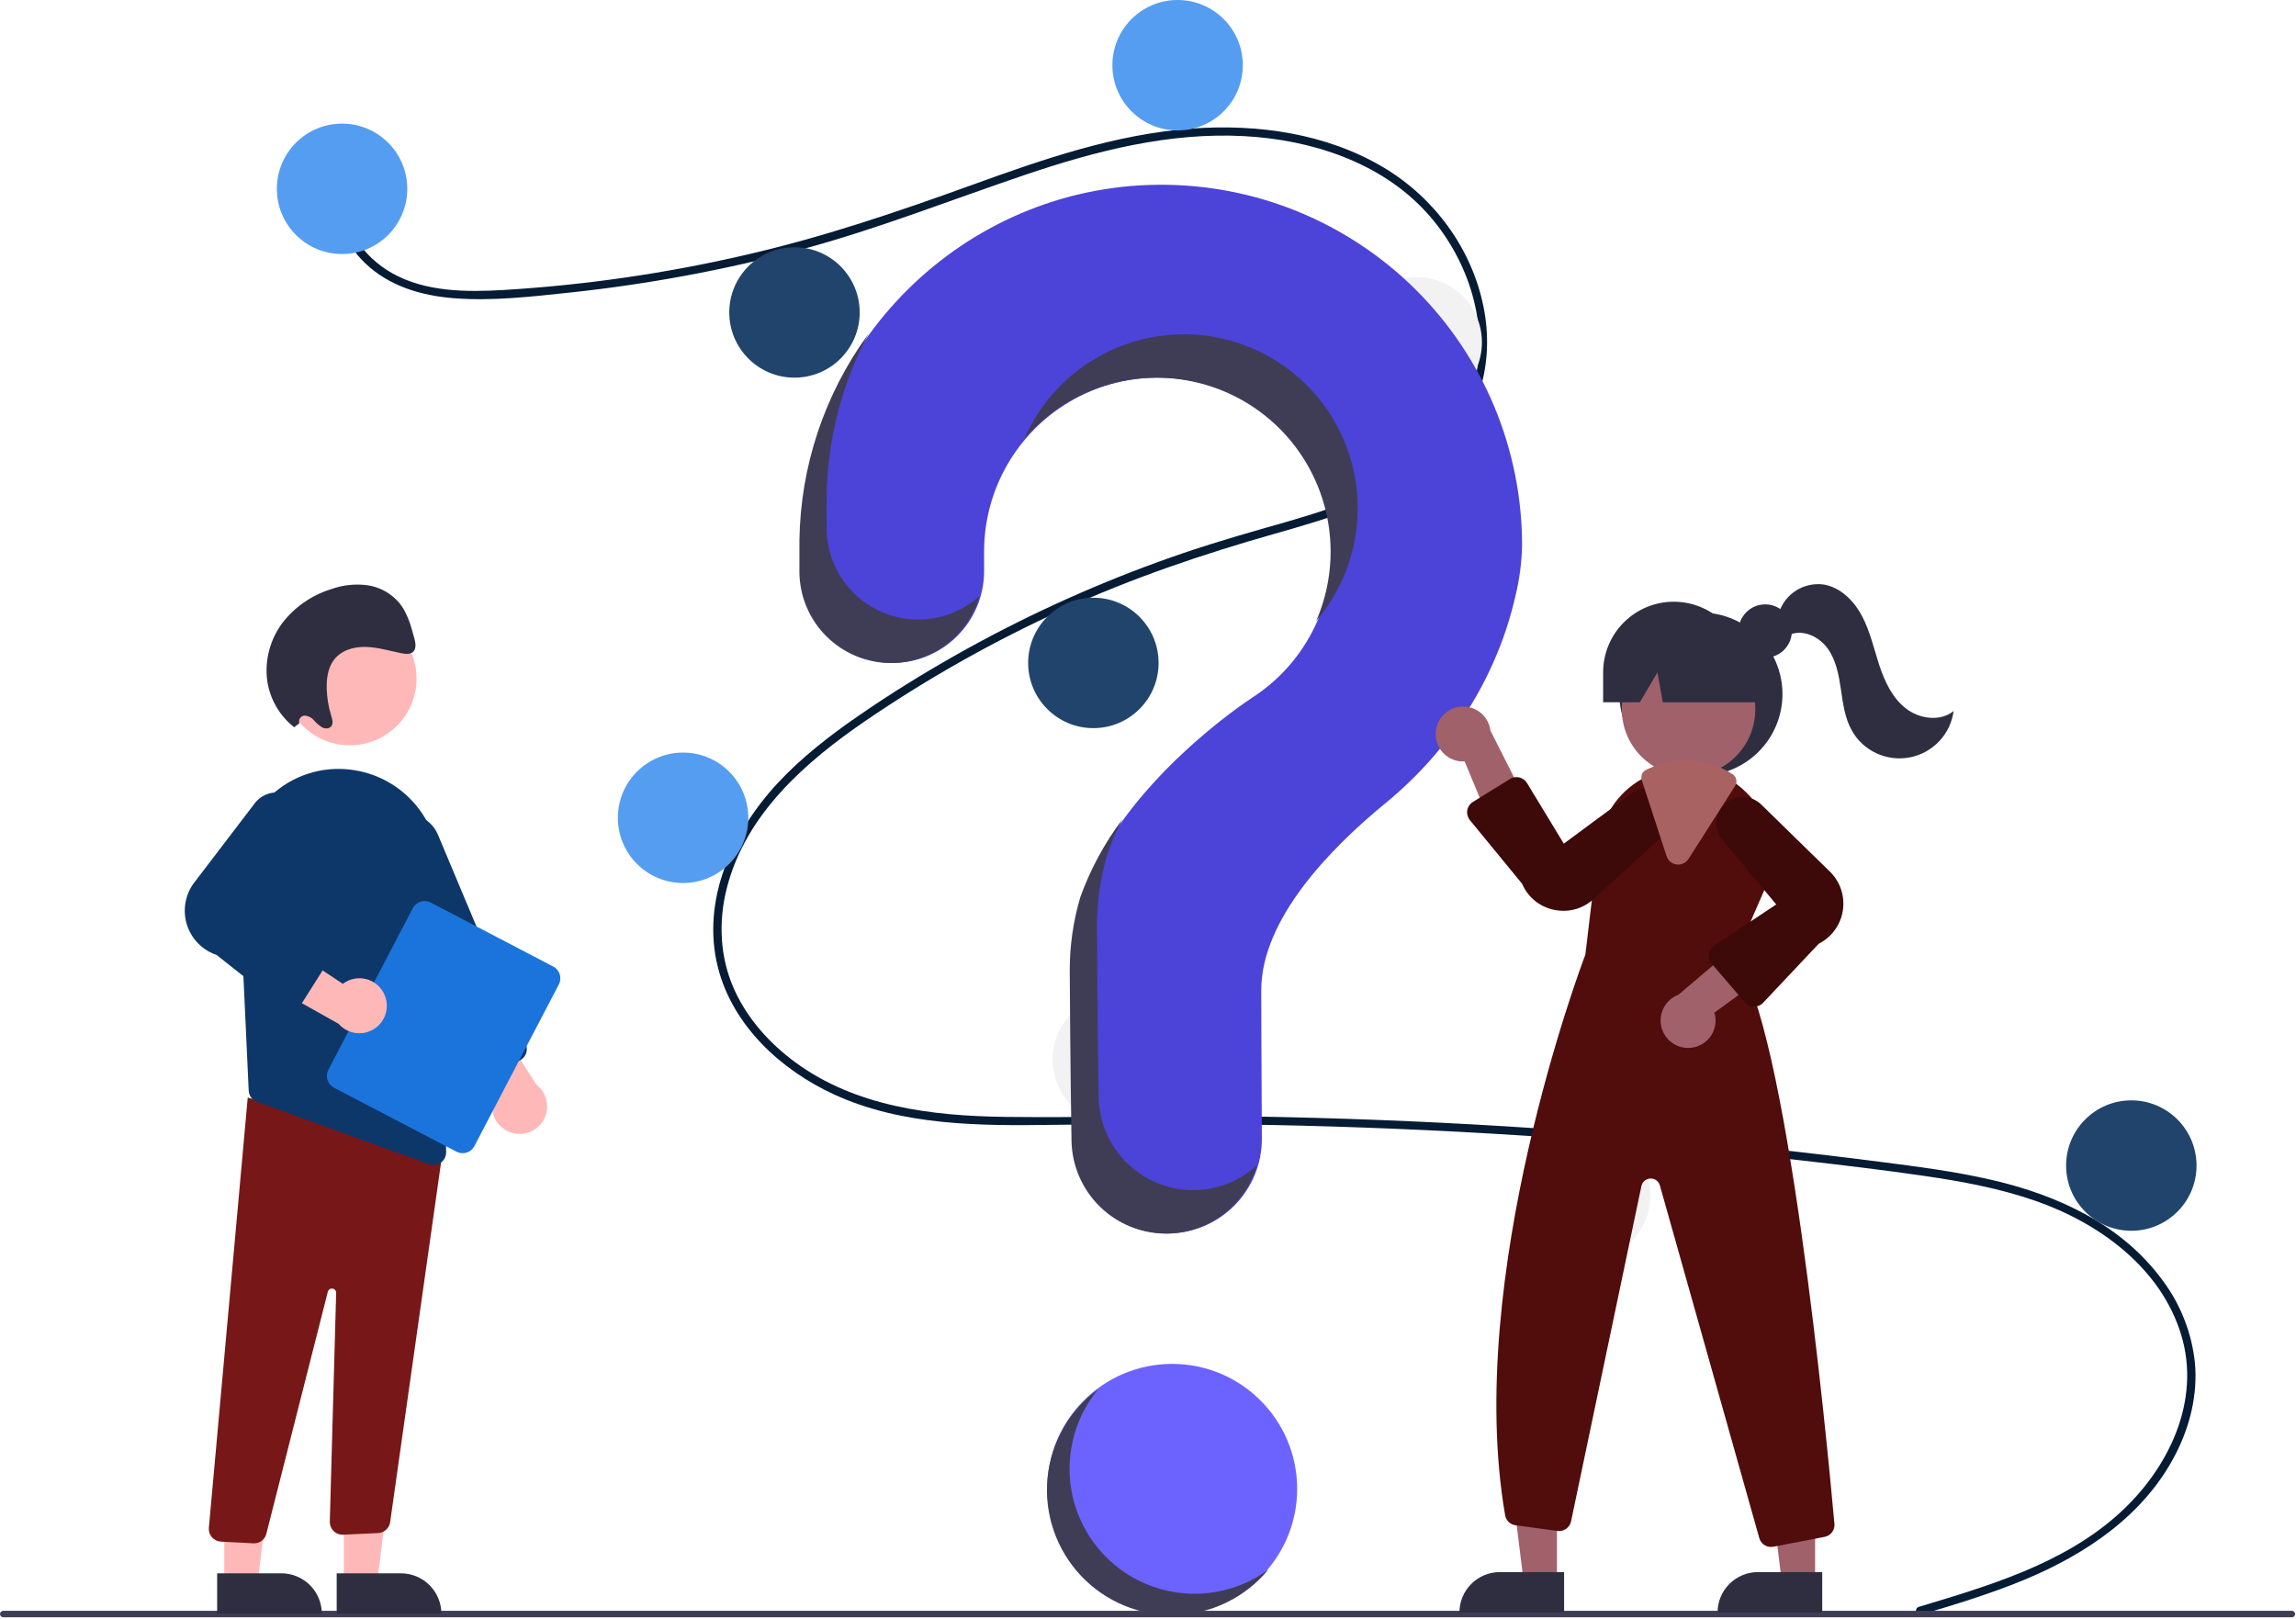<svg width="845" height="596" viewBox="0 0 845 596" fill="none" xmlns="http://www.w3.org/2000/svg">
<g clip-path="url(#clip0)">
<path d="M431.393 594C456.798 594 477.393 573.405 477.393 548C477.393 522.595 456.798 502 431.393 502C405.988 502 385.393 522.595 385.393 548C385.393 573.405 405.988 594 431.393 594Z" fill="#6C63FF"/>
<path d="M706.199 591.416C731.934 583.687 759.293 575.628 779.703 557.255C797.94 540.836 810.253 515.766 802.697 491.143C795.157 466.571 772.573 450.187 749.256 442.038C736.031 437.416 722.195 434.852 708.364 432.837C693.329 430.648 678.228 428.854 663.134 427.127C602.016 420.137 540.668 415.867 479.09 414.316C448.706 413.551 418.327 413.57 387.938 414.011C360.798 414.405 332.216 414.395 307.039 402.86C287.46 393.89 269.691 377.571 264.235 356.127C257.938 331.372 269.553 306.163 286.215 288.235C294.998 278.784 305.263 270.831 315.852 263.517C327.339 255.583 339.227 248.211 351.372 241.329C375.293 227.782 400.302 216.252 426.139 206.861C438.885 202.226 451.82 198.228 464.867 194.539C475.884 191.424 486.935 188.305 497.583 184.062C518.166 175.858 537.744 161.962 542.977 139.18C547.937 117.589 539.574 94.15 524.912 78.11C507.949 59.553 482.373 51.418 457.852 50.102C430.324 48.624 403.43 55.514 377.555 64.257C349.959 73.584 322.957 84.307 294.777 91.861C266.833 99.344 238.348 104.639 209.581 107.697C195.499 109.197 180.991 110.89 166.825 109.742C154.953 108.78 143.141 105.288 134.391 96.862C126.888 89.638 122.419 79.708 123.956 69.23C124.235 67.327 127.126 68.136 126.849 70.028C124.978 82.783 133.648 94.536 144.333 100.557C156.681 107.515 171.707 107.525 185.454 106.729C215.263 104.928 244.871 100.648 273.969 93.933C302.561 87.403 330.133 78.067 357.673 68.094C383.829 58.623 410.57 49.378 438.513 47.327C462.759 45.547 488.265 49.079 509.387 61.75C527.951 72.886 541.602 91.457 545.952 112.768C550.202 133.593 544.315 154.553 528.552 169.085C512.23 184.132 489.851 190.564 468.995 196.489C442.543 204.003 416.658 212.787 391.603 224.192C366.206 235.72 341.85 249.413 318.803 265.12C296.556 280.322 274.602 299.451 267.566 326.571C264.289 339.204 264.894 352.603 270.378 364.536C275.254 375.146 283.284 384.071 292.639 390.954C314.96 407.379 343.092 410.751 370.054 411.087C400.335 411.463 430.617 410.441 460.909 410.939C522.641 411.952 584.247 415.709 645.727 422.211C661.133 423.842 676.518 425.644 691.885 427.618C705.706 429.394 719.575 431.159 733.163 434.313C757.326 439.921 780.837 450.705 795.855 471.191C802.52 480.071 806.65 490.594 807.802 501.637C808.854 513.161 806.032 524.706 800.822 534.958C789.29 557.648 767.688 572.081 744.749 581.562C732.462 586.641 719.717 590.488 706.997 594.309C705.144 594.865 704.352 591.97 706.2 591.416L706.199 591.416Z" fill="#061B34"/>
<path d="M125.893 93.5C139.148 93.5 149.893 82.755 149.893 69.5C149.893 56.245 139.148 45.5 125.893 45.5C112.638 45.5 101.893 56.245 101.893 69.5C101.893 82.755 112.638 93.5 125.893 93.5Z" fill="#559DF1"/>
<path d="M292.393 139C305.648 139 316.393 128.255 316.393 115C316.393 101.745 305.648 91 292.393 91C279.138 91 268.393 101.745 268.393 115C268.393 128.255 279.138 139 292.393 139Z" fill="#21446C"/>
<path d="M433.393 48C446.648 48 457.393 37.255 457.393 24C457.393 10.745 446.648 0 433.393 0C420.138 0 409.393 10.745 409.393 24C409.393 37.255 420.138 48 433.393 48Z" fill="#559DF1"/>
<path d="M521.393 150C534.648 150 545.393 139.255 545.393 126C545.393 112.745 534.648 102 521.393 102C508.138 102 497.393 112.745 497.393 126C497.393 139.255 508.138 150 521.393 150Z" fill="#F2F2F2"/>
<path d="M402.393 268C415.648 268 426.393 257.255 426.393 244C426.393 230.745 415.648 220 402.393 220C389.138 220 378.393 230.745 378.393 244C378.393 257.255 389.138 268 402.393 268Z" fill="#21446C"/>
<path d="M251.393 325C264.648 325 275.393 314.255 275.393 301C275.393 287.745 264.648 277 251.393 277C238.138 277 227.393 287.745 227.393 301C227.393 314.255 238.138 325 251.393 325Z" fill="#559DF1"/>
<path d="M411.393 414C424.648 414 435.393 403.255 435.393 390C435.393 376.745 424.648 366 411.393 366C398.138 366 387.393 376.745 387.393 390C387.393 403.255 398.138 414 411.393 414Z" fill="#F2F2F2"/>
<path d="M583.393 464C596.648 464 607.393 453.255 607.393 440C607.393 426.745 596.648 416 583.393 416C570.138 416 559.393 426.745 559.393 440C559.393 453.255 570.138 464 583.393 464Z" fill="#F2F2F2"/>
<path d="M784.393 453C797.648 453 808.393 442.255 808.393 429C808.393 415.745 797.648 405 784.393 405C771.138 405 760.393 415.745 760.393 429C760.393 442.255 771.138 453 784.393 453Z" fill="#21446C"/>
<path d="M426.465 68.004C354.573 68.511 295.709 126.933 294.688 198.82C294.679 199.484 294.674 204.15 294.675 210.254C294.675 219.204 298.23 227.786 304.558 234.115C310.887 240.443 319.469 243.999 328.419 244H328.419C332.855 243.999 337.248 243.124 341.346 241.425C345.444 239.725 349.167 237.235 352.302 234.097C355.437 230.958 357.924 227.232 359.618 223.132C361.313 219.032 362.184 214.639 362.18 210.202C362.176 206.05 362.174 203.176 362.174 203C362.172 191.89 365.062 180.971 370.559 171.316C376.057 161.662 383.973 153.605 393.529 147.938C403.085 142.271 413.952 139.189 425.06 138.996C436.169 138.803 447.136 141.504 456.883 146.835C466.631 152.166 474.823 159.942 480.653 169.399C486.484 178.856 489.752 189.668 490.137 200.771C490.521 211.875 488.009 222.887 482.846 232.725C477.684 242.563 470.05 250.887 460.695 256.879L460.706 256.894C460.706 256.894 412.678 287.813 398.035 330.229L398.048 330.232C395.473 338.921 394.168 347.937 394.174 357C394.174 360.725 394.393 393.321 394.817 419.778C394.965 428.906 398.696 437.611 405.204 444.013C411.713 450.415 420.477 454.002 429.607 454H429.607C434.195 454 438.737 453.093 442.972 451.33C447.207 449.568 451.053 446.986 454.286 443.732C457.52 440.478 460.078 436.617 461.814 432.371C463.55 428.124 464.429 423.577 464.401 418.989C464.254 394.76 464.174 366.548 464.174 364.5C464.174 338.455 489.3 312.505 509.938 295.583C533.704 276.096 550.806 249.54 557.675 219.584C559.195 213.416 560.033 207.1 560.174 200.75C560.174 183.236 556.709 165.896 549.977 149.727C543.246 133.559 533.382 118.882 520.953 106.543C508.524 94.204 493.777 84.446 477.56 77.832C461.344 71.217 443.979 67.877 426.465 68.004V68.004Z" fill="#4C43D8"/>
<path d="M843.485 595.262H1.191C0.875 595.261 0.574 595.135 0.351 594.912C0.128 594.688 0.003 594.386 0.003 594.071C0.003 593.756 0.128 593.453 0.351 593.23C0.574 593.007 0.875 592.881 1.191 592.88H843.485C843.8 592.88 844.103 593.006 844.327 593.229C844.55 593.452 844.675 593.755 844.675 594.071C844.675 594.387 844.55 594.69 844.327 594.913C844.103 595.136 843.8 595.262 843.485 595.262V595.262Z" fill="#3F3D56"/>
<path d="M626 285.469C642.569 285.469 656 272.037 656 255.469C656 238.9 642.569 225.469 626 225.469C609.431 225.469 596 238.9 596 255.469C596 272.037 609.431 285.469 626 285.469Z" fill="#2F2E41"/>
<path d="M573.012 582.129H560.753L554.92 534.841H573.015L573.012 582.129Z" fill="#A0616A"/>
<path d="M551.995 578.626H575.639V593.513H537.109C537.109 591.558 537.494 589.622 538.242 587.816C538.99 586.009 540.086 584.368 541.469 582.986C542.851 581.604 544.492 580.507 546.299 579.759C548.105 579.011 550.041 578.626 551.995 578.626Z" fill="#2F2E41"/>
<path d="M668.012 582.129H655.753L649.92 534.841H668.015L668.012 582.129Z" fill="#A0616A"/>
<path d="M646.995 578.626H670.639V593.513H632.109C632.109 591.558 632.494 589.622 633.242 587.816C633.99 586.009 635.086 584.368 636.469 582.986C637.851 581.604 639.492 580.507 641.299 579.759C643.105 579.011 645.041 578.626 646.995 578.626V578.626Z" fill="#2F2E41"/>
<path d="M621.441 285.644C635.006 285.644 646.002 274.648 646.002 261.083C646.002 247.518 635.006 236.522 621.441 236.522C607.876 236.522 596.88 247.518 596.88 261.083C596.88 274.648 607.876 285.644 621.441 285.644Z" fill="#A0616A"/>
<path d="M638.529 352.406L649.519 327.156C652.188 321.233 652.953 314.627 651.708 308.25C650.463 301.874 647.27 296.041 642.569 291.556C641.603 290.601 640.578 289.71 639.499 288.886C634.076 284.644 627.394 282.332 620.509 282.316C615.88 282.334 611.309 283.35 607.109 285.296C606.749 285.456 606.399 285.626 606.039 285.796C605.349 286.126 604.669 286.486 604.009 286.856C599.704 289.328 596.04 292.777 593.313 296.925C590.586 301.073 588.872 305.804 588.309 310.736L583.459 351.376C582.239 354.566 538.719 469.766 553.939 557.716C554.101 558.655 554.559 559.518 555.246 560.178C555.933 560.839 556.814 561.262 557.759 561.386L573.189 563.486C574.316 563.64 575.459 563.362 576.388 562.707C577.318 562.052 577.965 561.069 578.199 559.956L604.089 436.546C604.25 435.779 604.664 435.089 605.264 434.585C605.864 434.081 606.616 433.792 607.399 433.766C608.182 433.739 608.951 433.976 609.584 434.439C610.217 434.901 610.676 435.562 610.889 436.316L647.469 566.096C647.729 567.039 648.292 567.87 649.071 568.463C649.849 569.055 650.801 569.376 651.779 569.376C652.071 569.374 652.362 569.347 652.649 569.296L671.499 565.666C672.594 565.461 673.574 564.854 674.246 563.964C674.918 563.075 675.232 561.966 675.129 560.856C672.359 529.966 657.639 375.236 638.529 352.406Z" fill="#510C0C"/>
<path d="M528.439 269.05C528.269 270.51 528.421 271.99 528.884 273.385C529.347 274.78 530.111 276.057 531.121 277.125C532.131 278.193 533.363 279.027 534.73 279.567C536.097 280.108 537.566 280.342 539.034 280.253L552.763 313.246L563.148 297.851L548.518 268.881C548.206 266.426 547.004 264.171 545.14 262.542C543.276 260.914 540.879 260.026 538.404 260.047C535.929 260.068 533.548 260.996 531.711 262.655C529.875 264.314 528.71 266.59 528.439 269.05L528.439 269.05Z" fill="#A0616A"/>
<path d="M622.528 385.626C623.988 385.452 625.391 384.959 626.64 384.184C627.889 383.408 628.953 382.368 629.756 381.137C630.559 379.906 631.083 378.514 631.29 377.058C631.497 375.603 631.383 374.12 630.954 372.713L659.84 351.675L642.449 345.162L617.686 366.139C615.371 367.015 613.457 368.71 612.308 370.902C611.159 373.094 610.854 375.632 611.451 378.034C612.048 380.436 613.505 382.535 615.547 383.935C617.588 385.334 620.072 385.936 622.528 385.626V385.626Z" fill="#A0616A"/>
<path d="M575.44 335.241C574.332 335.24 573.228 335.131 572.141 334.916C569.514 334.416 567.05 333.277 564.966 331.6C562.883 329.923 561.244 327.759 560.194 325.3L540.959 301.846C540.553 301.351 540.257 300.774 540.091 300.154C539.926 299.535 539.895 298.887 540 298.254C540.105 297.622 540.344 297.019 540.701 296.486C541.058 295.954 541.525 295.503 542.07 295.166L555.755 286.695C556.26 286.382 556.822 286.173 557.409 286.078C557.996 285.984 558.595 286.007 559.173 286.145C559.751 286.284 560.296 286.535 560.776 286.885C561.256 287.236 561.662 287.677 561.97 288.185L575.527 310.519L601.488 291.333C603.555 290.249 605.943 289.945 608.216 290.476C610.488 291.008 612.494 292.339 613.866 294.227C615.238 296.115 615.885 298.434 615.689 300.76C615.493 303.085 614.467 305.263 612.798 306.894L586.886 330.531C583.841 333.549 579.727 335.242 575.44 335.241Z" fill="#3D0909"/>
<path d="M645.59 370.514C645.554 370.514 645.519 370.514 645.484 370.513C644.853 370.497 644.232 370.349 643.662 370.079C643.091 369.808 642.584 369.421 642.173 368.942L630.007 354.749C629.592 354.265 629.285 353.7 629.106 353.089C628.926 352.478 628.879 351.836 628.966 351.205C629.053 350.575 629.272 349.97 629.611 349.43C629.949 348.891 630.398 348.429 630.927 348.076L653.709 332.888L633.07 308.076C631.87 306.075 631.429 303.708 631.83 301.408C632.23 299.109 633.444 297.03 635.25 295.552C637.056 294.074 639.334 293.295 641.667 293.358C644 293.421 646.233 294.321 647.958 295.893L673.041 320.406C675.015 322.21 676.522 324.465 677.433 326.979C678.343 329.493 678.63 332.191 678.269 334.84C677.907 337.49 676.908 340.012 675.358 342.19C673.807 344.368 671.751 346.138 669.366 347.346L648.865 369.1C648.444 369.546 647.936 369.902 647.373 370.145C646.81 370.388 646.203 370.513 645.59 370.514Z" fill="#3D0909"/>
<path d="M617.645 318.214C617.45 318.214 617.255 318.202 617.061 318.177C616.214 318.074 615.414 317.73 614.756 317.186C614.098 316.643 613.61 315.921 613.35 315.108L604.208 287.079C603.979 286.371 604.014 285.603 604.307 284.918C604.6 284.234 605.131 283.678 605.802 283.355L606.099 283.214C606.368 283.086 606.634 282.96 606.906 282.839C611.169 280.862 615.81 279.831 620.509 279.816C626.61 279.827 632.574 281.619 637.67 284.973C638.354 285.427 638.831 286.132 639 286.935C639.168 287.739 639.015 288.576 638.572 289.267L621.422 316.135C621.02 316.773 620.462 317.298 619.802 317.662C619.141 318.026 618.399 318.216 617.645 318.214V318.214Z" fill="#A96262"/>
<path d="M649.652 242.076C655.074 242.076 659.469 237.681 659.469 232.259C659.469 226.838 655.074 222.443 649.652 222.443C644.231 222.443 639.836 226.838 639.836 232.259C639.836 237.681 644.231 242.076 649.652 242.076Z" fill="#2F2E41"/>
<path d="M616 221.469C609.104 221.469 602.491 224.208 597.615 229.084C592.739 233.96 590 240.573 590 247.469V258.469H603.529L610 247.469L611.941 258.469H653L642 247.469C642 240.573 639.261 233.96 634.385 229.084C629.509 224.208 622.896 221.469 616 221.469V221.469Z" fill="#2F2E41"/>
<path d="M654.698 225.535C655.783 222.141 658.031 219.237 661.045 217.336C664.059 215.435 667.647 214.657 671.178 215.139C677.434 216.185 682.381 221.214 685.328 226.831C688.275 232.447 689.636 238.733 691.617 244.758C693.599 250.784 696.408 256.842 701.41 260.742C706.412 264.643 714.087 265.701 719 261.689C718.439 265.87 716.577 269.769 713.678 272.835C710.78 275.901 706.99 277.977 702.847 278.771C698.703 279.565 694.415 279.036 690.588 277.259C686.761 275.483 683.59 272.548 681.523 268.87C678.931 264.258 678.262 258.853 677.493 253.619C676.724 248.385 675.726 242.969 672.631 238.678C669.536 234.388 663.743 231.585 658.827 233.54L654.698 225.535Z" fill="#2F2E41"/>
<path d="M337.947 228.038C328.997 228.037 320.414 224.482 314.086 218.153C307.758 211.825 304.203 203.242 304.202 194.292C304.202 188.189 304.206 183.522 304.216 182.858C304.5 161.951 309.765 141.414 319.574 122.949C303.458 145.012 294.596 171.538 294.216 198.858C294.206 199.522 294.202 204.189 294.202 210.292C294.203 219.242 297.758 227.825 304.086 234.153C310.414 240.482 318.997 244.037 327.947 244.038V244.038C335.301 244.036 342.453 241.632 348.316 237.194C354.18 232.756 358.435 226.525 360.434 219.448C354.256 224.989 346.246 228.048 337.947 228.038V228.038Z" fill="#3F3D56"/>
<path d="M428.753 139.109C439.099 139.603 449.171 142.601 458.103 147.845C467.035 153.089 474.562 160.423 480.036 169.216C485.509 178.01 488.767 188 489.53 198.33C490.292 208.66 488.536 219.021 484.412 228.522C490.377 221.517 494.761 213.308 497.266 204.454C499.77 195.601 500.337 186.312 498.926 177.22C497.515 168.128 494.16 159.447 489.09 151.769C484.02 144.091 477.354 137.596 469.547 132.728C461.74 127.86 452.974 124.732 443.849 123.558C434.723 122.385 425.452 123.193 416.667 125.927C407.881 128.661 399.789 133.258 392.941 139.403C386.094 145.548 380.652 153.098 376.986 161.537C383.321 154.084 391.284 148.186 400.259 144.298C409.234 140.409 418.983 138.634 428.753 139.109V139.109Z" fill="#3F3D56"/>
<path d="M439.134 438.038C430.005 438.04 421.24 434.453 414.732 428.051C408.223 421.649 404.493 412.944 404.345 403.816C403.921 377.36 403.702 344.764 403.702 341.038C403.696 331.976 405.001 322.96 407.575 314.27L407.563 314.267C409.084 309.906 410.92 305.661 413.057 301.567C406.496 310.311 401.274 319.984 397.563 330.267L397.575 330.27C395.001 338.96 393.696 347.976 393.702 357.038C393.702 360.764 393.921 393.36 394.345 419.816C394.493 428.944 398.223 437.649 404.732 444.051C411.24 450.453 420.005 454.04 429.134 454.038V454.038C436.662 454.037 443.986 451.595 450.009 447.079C456.031 442.563 460.427 436.216 462.536 428.99C456.139 434.823 447.791 438.051 439.134 438.038V438.038Z" fill="#3F3D56"/>
<path d="M126.541 582.585L138.8 582.584L144.633 535.296L126.538 535.297L126.541 582.585Z" fill="#FFB8B8"/>
<path d="M162.445 593.967L123.914 593.969L123.913 579.082L147.557 579.081C151.505 579.081 155.292 580.649 158.084 583.441C160.876 586.233 162.445 590.019 162.445 593.967V593.967L162.445 593.967Z" fill="#2F2E41"/>
<path d="M82.541 582.585L94.8 582.584L100.633 535.296L82.538 535.297L82.541 582.585Z" fill="#FFB8B8"/>
<path d="M118.445 593.967L79.914 593.969L79.913 579.082L103.557 579.081C107.505 579.081 111.292 580.649 114.084 583.441C116.876 586.233 118.445 590.019 118.445 593.967V593.967L118.445 593.967Z" fill="#2F2E41"/>
<path d="M93.254 568.042L81.279 567.412C80.662 567.379 80.057 567.224 79.5 566.957C78.942 566.689 78.444 566.313 78.033 565.851C77.622 565.389 77.307 564.85 77.106 564.265C76.904 563.68 76.821 563.062 76.861 562.445L91.174 403.979L157.085 421.764L163.435 420.032L143.576 560.317C143.407 561.372 142.883 562.338 142.091 563.055C141.298 563.772 140.285 564.198 139.218 564.261L126.309 564.863C125.664 564.899 125.018 564.8 124.413 564.574C123.807 564.347 123.255 563.997 122.792 563.547C122.328 563.096 121.963 562.554 121.72 561.955C121.477 561.356 121.36 560.713 121.378 560.067L123.717 475.871C123.728 475.481 123.593 475.102 123.338 474.807C123.083 474.513 122.727 474.325 122.34 474.279C121.953 474.234 121.563 474.336 121.248 474.563C120.932 474.791 120.713 475.129 120.634 475.511L98.077 564.323C97.864 565.377 97.292 566.324 96.459 567.003C95.626 567.683 94.583 568.052 93.508 568.049C93.424 568.049 93.339 568.047 93.254 568.042Z" fill="#771717"/>
<path d="M128.742 274.32C142.307 274.32 153.303 263.323 153.303 249.759C153.303 236.194 142.307 225.198 128.742 225.198C115.177 225.198 104.181 236.194 104.181 249.759C104.181 263.323 115.177 274.32 128.742 274.32Z" fill="#FFB8B8"/>
<path d="M87.85 321.918L90.55 380.185L91.526 401.384C91.565 402.307 91.879 403.197 92.426 403.941C92.974 404.684 93.731 405.248 94.601 405.559L157.937 428.503C158.448 428.693 158.99 428.788 159.536 428.783C160.16 428.786 160.778 428.663 161.354 428.422C161.929 428.181 162.45 427.826 162.885 427.379C163.32 426.933 163.661 426.402 163.887 425.821C164.113 425.239 164.219 424.618 164.2 423.995L161.603 319.228C161.433 310.632 158.269 302.365 152.656 295.853C147.044 289.34 139.336 284.989 130.86 283.551C130.247 283.457 129.624 283.364 129 283.28C123.745 282.628 118.41 283.135 113.371 284.766C108.332 286.398 103.712 289.113 99.835 292.722C95.822 296.414 92.667 300.942 90.596 305.987C88.525 311.032 87.588 316.47 87.85 321.918L87.85 321.918Z" fill="#0D3769"/>
<path d="M188.192 416.876C186.694 416.411 185.326 415.602 184.196 414.515C183.066 413.427 182.205 412.09 181.684 410.611C181.162 409.132 180.994 407.551 181.192 405.995C181.389 404.439 181.948 402.951 182.823 401.649L161.345 373.089L179.88 371.942L197.434 399.239C199.313 400.692 200.621 402.76 201.128 405.081C201.635 407.402 201.308 409.827 200.206 411.931C199.103 414.035 197.295 415.684 195.098 416.588C192.901 417.492 190.457 417.594 188.192 416.876H188.192Z" fill="#FFB8B8"/>
<path d="M173.091 396.481C172.522 396.25 172.004 395.909 171.568 395.476C171.132 395.044 170.786 394.529 170.55 393.963L138.192 316.868C137.557 315.359 137.225 313.739 137.217 312.102C137.208 310.464 137.522 308.841 138.141 307.325C138.76 305.809 139.672 304.43 140.824 303.266C141.976 302.102 143.347 301.177 144.857 300.544C146.367 299.91 147.987 299.58 149.624 299.573C151.262 299.565 152.885 299.881 154.4 300.501C155.916 301.121 157.294 302.034 158.457 303.187C159.619 304.34 160.543 305.711 161.176 307.221L193.534 384.317C194.012 385.46 194.018 386.746 193.549 387.893C193.08 389.04 192.176 389.954 191.034 390.435L176.668 396.464C176.103 396.703 175.495 396.828 174.881 396.831C174.267 396.834 173.659 396.715 173.091 396.481L173.091 396.481Z" fill="#0D3769"/>
<path d="M120.845 393.762L151.925 334.253C152.524 333.108 153.553 332.248 154.786 331.862C156.018 331.475 157.354 331.593 158.5 332.189L203.611 355.749C204.756 356.349 205.616 357.378 206.002 358.61C206.389 359.843 206.271 361.179 205.675 362.324L174.595 421.833C173.996 422.978 172.967 423.838 171.735 424.225C170.502 424.611 169.166 424.493 168.02 423.897L122.909 400.337C121.764 399.737 120.904 398.708 120.518 397.476C120.131 396.243 120.249 394.907 120.845 393.762Z" fill="#1B74DC"/>
<path d="M141.688 366.574C141.136 365.106 140.248 363.787 139.095 362.723C137.943 361.66 136.557 360.88 135.05 360.447C133.543 360.013 131.955 359.938 130.413 360.228C128.872 360.517 127.419 361.163 126.171 362.113L96.393 342.359L96.342 360.929L124.628 376.841C126.19 378.631 128.331 379.814 130.678 380.183C133.025 380.552 135.426 380.083 137.462 378.858C139.497 377.633 141.036 375.731 141.809 373.484C142.582 371.238 142.539 368.792 141.688 366.574V366.574Z" fill="#FFB8B8"/>
<path d="M104.038 370.75L79.702 351.472C77.069 350.588 74.69 349.078 72.769 347.072C70.848 345.067 69.443 342.625 68.673 339.956C67.904 337.288 67.794 334.472 68.352 331.752C68.91 329.031 70.12 326.487 71.878 324.337L93.975 295.377C95.511 293.501 97.67 292.24 100.059 291.824C102.448 291.409 104.907 291.867 106.985 293.115C109.064 294.363 110.624 296.318 111.381 298.622C112.137 300.925 112.039 303.424 111.105 305.662L93.621 334.262L119.315 346.448C119.913 346.732 120.443 347.139 120.872 347.642C121.3 348.146 121.617 348.735 121.801 349.37C121.985 350.005 122.033 350.672 121.94 351.327C121.847 351.981 121.616 352.609 121.263 353.168L110.891 369.582C110.541 370.136 110.078 370.61 109.532 370.974C108.987 371.338 108.371 371.583 107.725 371.693C107.699 371.698 107.673 371.702 107.647 371.705C107.012 371.801 106.365 371.766 105.744 371.602C105.123 371.437 104.543 371.147 104.038 370.75V370.75Z" fill="#0D3769"/>
<path d="M110.183 266.205C110.078 265.897 110.044 265.569 110.085 265.245C110.126 264.922 110.241 264.613 110.42 264.341C110.599 264.069 110.838 263.841 111.119 263.676C111.4 263.51 111.715 263.411 112.039 263.386C112.705 263.422 113.356 263.593 113.953 263.888C114.551 264.183 115.082 264.595 115.516 265.101C116.404 266.126 117.439 267.015 118.587 267.738C119.775 268.337 121.386 268.252 122.064 267.11C122.7 266.038 122.264 264.602 121.879 263.357C120.899 260.188 120.351 256.902 120.249 253.587C120.138 249.886 120.66 246.025 122.709 243.139C125.352 239.414 130.08 238 134.554 238.102C139.028 238.205 143.429 239.586 147.861 240.459C149.391 240.76 151.189 240.914 152.213 239.729C153.301 238.468 152.901 236.427 152.438 234.725C151.237 230.307 149.963 225.74 147.173 222.173C144.156 218.466 139.846 216.039 135.112 215.382C130.567 214.819 125.953 215.343 121.65 216.911C114.639 219.121 108.469 223.418 103.967 229.229C99.326 235.409 97.32 243.175 98.389 250.83C99.433 257.496 102.966 263.519 108.275 267.684L110.183 266.205Z" fill="#2F2E41"/>
<path d="M421.258 582.78C414.724 579.934 408.94 575.608 404.363 570.144C399.787 564.68 396.543 558.227 394.888 551.294C393.232 544.362 393.211 537.139 394.825 530.197C396.439 523.255 399.644 516.782 404.188 511.291C398.92 515.138 394.53 520.061 391.31 525.733C388.09 531.406 386.113 537.698 385.511 544.193C384.909 550.688 385.695 557.237 387.817 563.405C389.939 569.573 393.349 575.219 397.82 579.969C402.291 584.718 407.721 588.462 413.75 590.953C419.779 593.443 426.268 594.623 432.788 594.414C439.307 594.204 445.708 592.611 451.564 589.739C457.421 586.867 462.6 582.782 466.757 577.755C460.273 582.494 452.66 585.452 444.677 586.334C436.695 587.215 428.62 585.99 421.258 582.78V582.78Z" fill="#3F3D56"/>
</g>
<defs>
<clipPath id="clip0">
<rect width="844.675" height="595.262" fill="white"/>
</clipPath>
</defs>
</svg>
